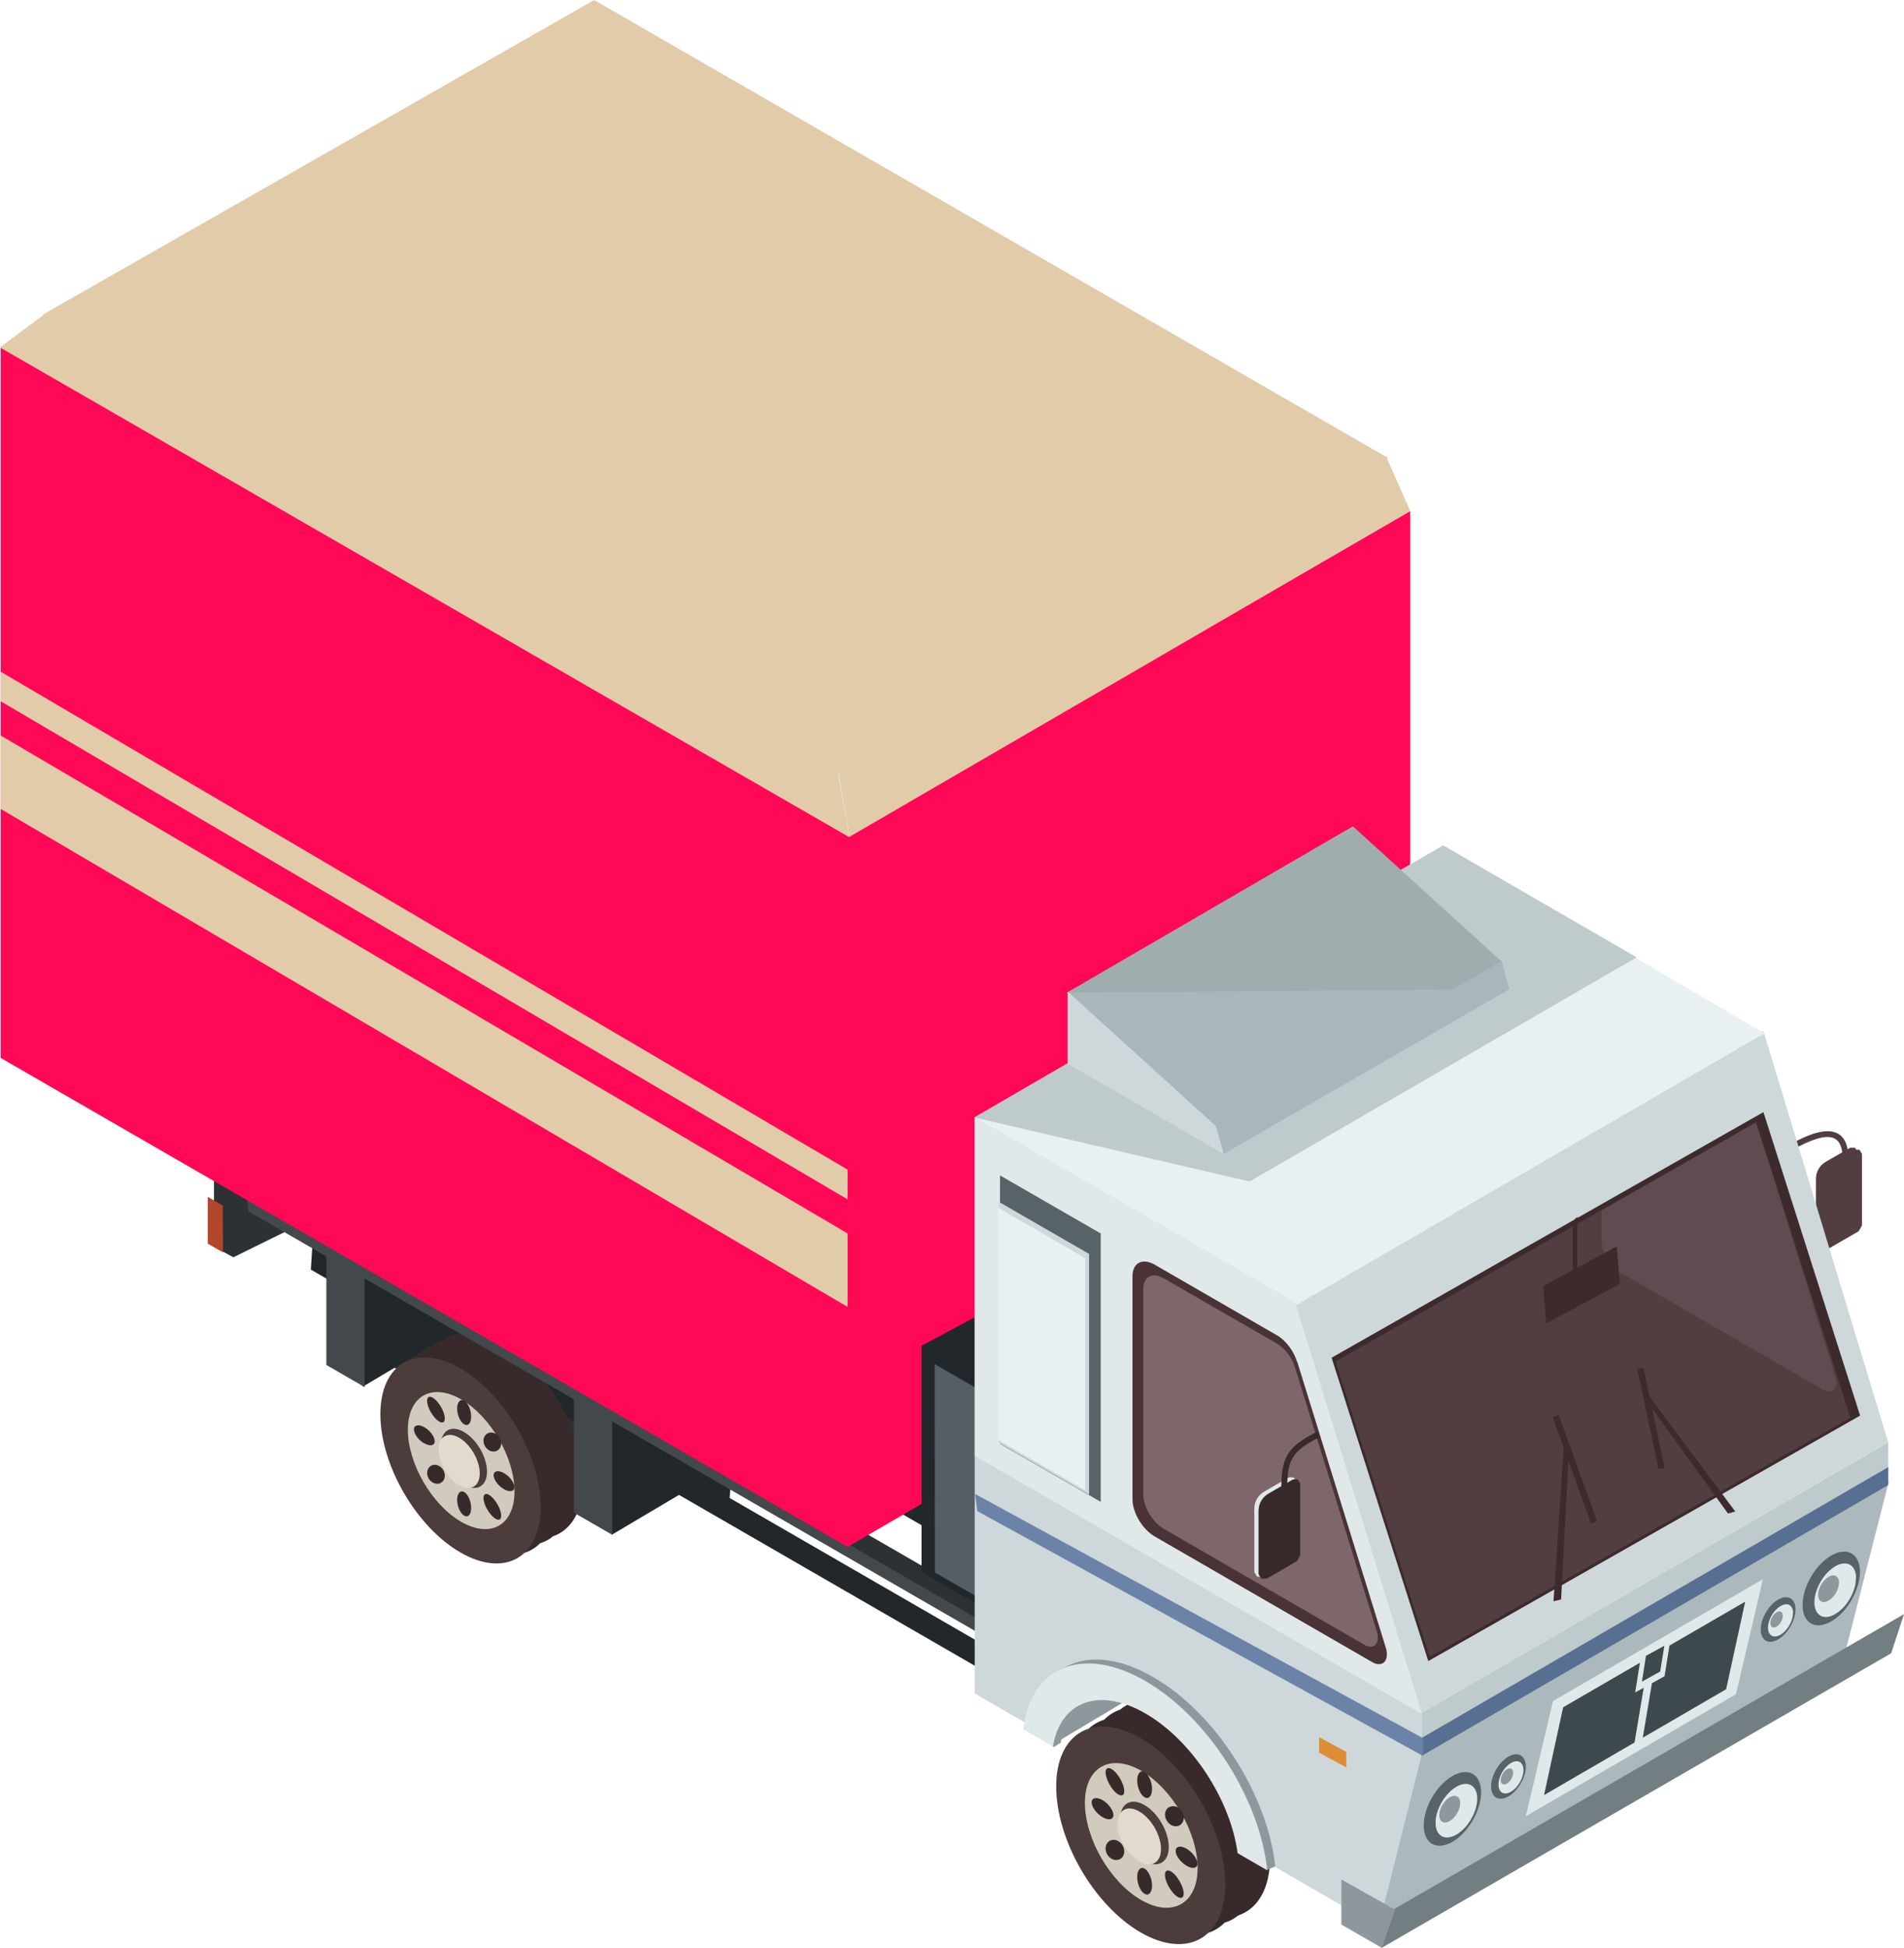 <?xml version="1.0" encoding="UTF-8"?>
<!DOCTYPE svg PUBLIC "-//W3C//DTD SVG 1.1//EN" "http://www.w3.org/Graphics/SVG/1.1/DTD/svg11.dtd">
<!-- Creator: CorelDRAW 2019 (64-Bit) -->
<svg xmlns="http://www.w3.org/2000/svg" xml:space="preserve" width="18.83mm" height="19.26mm" version="1.1" style="shape-rendering:geometricPrecision; text-rendering:geometricPrecision; image-rendering:optimizeQuality; fill-rule:evenodd; clip-rule:evenodd"
viewBox="0 0 112.83 115.4"
 xmlns:xlink="http://www.w3.org/1999/xlink"
 xmlns:xodm="http://www.corel.com/coreldraw/odm/2003">
 <defs>
  <style type="text/css">
   <![CDATA[
    .fil4 {fill:#22272B;fill-rule:nonzero}
    .fil3 {fill:#2C3135;fill-rule:nonzero}
    .fil7 {fill:#382A2A;fill-rule:nonzero}
    .fil17 {fill:#3D2A2D;fill-rule:nonzero}
    .fil31 {fill:#3D494C;fill-rule:nonzero}
    .fil6 {fill:#43484C;fill-rule:nonzero}
    .fil24 {fill:#493336;fill-rule:nonzero}
    .fil8 {fill:#4C3C3B;fill-rule:nonzero}
    .fil1 {fill:#523E41;fill-rule:nonzero}
    .fil23 {fill:#555E63;fill-rule:nonzero}
    .fil26 {fill:#576366;fill-rule:nonzero}
    .fil15 {fill:#576F91;fill-rule:nonzero}
    .fil29 {fill:#604B50;fill-rule:nonzero}
    .fil30 {fill:#6C83A8;fill-rule:nonzero}
    .fil25 {fill:#737E82;fill-rule:nonzero}
    .fil28 {fill:#7D676B;fill-rule:nonzero}
    .fil2 {fill:#8E979B;fill-rule:nonzero}
    .fil22 {fill:#A0ADAF;fill-rule:nonzero}
    .fil21 {fill:#AAB7BA;fill-rule:nonzero}
    .fil12 {fill:#ACB9BC;fill-rule:nonzero}
    .fil5 {fill:#B2462D;fill-rule:nonzero}
    .fil14 {fill:#BECACC;fill-rule:nonzero}
    .fil16 {fill:#CED8DB;fill-rule:nonzero}
    .fil9 {fill:#D1CABF;fill-rule:nonzero}
    .fil27 {fill:#DD8D36;fill-rule:nonzero}
    .fil0 {fill:#E1CBA9;fill-rule:nonzero}
    .fil20 {fill:#E1CBA9;fill-rule:nonzero}
    .fil13 {fill:#E1E8EA;fill-rule:nonzero}
    .fil10 {fill:#E2DACF;fill-rule:nonzero}
    .fil18 {fill:#E9F0F2;fill-rule:nonzero}
    .fil19 {fill:#FF0856;fill-rule:nonzero}
    .fil11 {fill:#FF0856;fill-rule:nonzero}
   ]]>
  </style>
 </defs>
 <g id="Capa_x0020_1">
  <polygon class="fil0" points="82.26,27.13 35.21,0 2.53,18.64 49.58,45.77 "/>
  <path class="fil1" d="M110.07 68.24l-0.14 -0.25 -0.29 0 -1.44 0.83c-0.37,0.21 -0.59,0.6 -0.59,1.02l0 3.75 0.16 0.28 0.31 0 1.8 -1.04 0.19 -0.34 0 -4.25z"/>
  <path class="fil1" d="M110.34 68.36l-0.15 -0.25 -0.29 0 -1.45 0.83c-0.36,0.21 -0.59,0.6 -0.59,1.02l0 3.75 0.16 0.27 0.32 0 1.8 -1.04 0.2 -0.34 0 -4.25z"/>
  <path class="fil1" d="M109.55 68.69l-0.35 0c0,-0.64 -0.15,-1.05 -0.44,-1.22 -0.4,-0.25 -1.13,-0.09 -2.18,0.45l-0.16 -0.31c1.18,-0.61 2,-0.75 2.52,-0.44 0.41,0.25 0.6,0.75 0.6,1.52z"/>
  <polygon class="fil2" points="70.38,93.22 62.58,97.87 62.58,103.23 70.38,98.57 "/>
  <polygon class="fil3" points="14.47,69.24 12.68,68.2 12.68,73.86 13.83,74.48 21.24,70.83 "/>
  <polygon class="fil4" points="58.6,97.61 23.22,77.18 23.22,78.73 58.6,99.16 "/>
  <polygon class="fil4" points="78.74,89.83 43.36,69.4 28.22,75.12 63.6,95.54 "/>
  <polygon class="fil3" points="35.97,82.84 21.57,74.53 21.57,79.98 35.97,88.29 "/>
  <polygon class="fil4" points="43.54,84.27 18.76,69.96 18.42,75.21 43.19,89.51 "/>
  <polygon class="fil5" points="13.2,71.41 12.31,70.9 12.31,73.67 13.21,74.19 "/>
  <polygon class="fil4" points="25.98,73.35 21.05,73.28 21.49,82.15 25.93,79.51 "/>
  <polygon class="fil6" points="21.61,75.07 19.34,73.76 19.34,80.86 21.61,82.17 "/>
  <polygon class="fil4" points="40.74,82.13 35.81,82.06 36.25,90.92 40.69,88.29 "/>
  <path class="fil7" d="M34.55 87.78c0,-3.01 -2.13,-6.68 -4.75,-8.19 -1.48,-0.85 -2.8,-0.84 -3.67,-0.12 -0.34,0.11 -0.63,0.3 -0.88,0.56 -1.12,0.35 -1.84,1.49 -1.84,3.24 0,3.01 2.13,6.68 4.75,8.19 1.59,0.91 2.99,0.83 3.85,-0.04 0.28,-0.09 0.54,-0.22 0.76,-0.41 1.08,-0.37 1.78,-1.5 1.78,-3.22z"/>
  <path class="fil8" d="M32.04 89.26c0,-3.01 -2.13,-6.68 -4.75,-8.19 -2.62,-1.52 -4.75,-0.3 -4.75,2.71 0,3.01 2.13,6.68 4.75,8.19 2.62,1.51 4.75,0.3 4.75,-2.71z"/>
  <path class="fil9" d="M30.49 88.35c0,-2 -1.42,-4.45 -3.16,-5.45 -1.75,-1.01 -3.16,-0.2 -3.16,1.8 0,2 1.41,4.44 3.16,5.45 1.74,1.01 3.16,0.2 3.16,-1.8z"/>
  <path class="fil7" d="M27.92 83.92c0,-0.39 -0.18,-0.81 -0.41,-0.94 -0.23,-0.13 -0.42,0.07 -0.42,0.46 0,0.39 0.19,0.81 0.42,0.94 0.23,0.13 0.41,-0.07 0.41,-0.46z"/>
  <path class="fil7" d="M27.92 89.33c0,-0.39 -0.18,-0.81 -0.41,-0.94 -0.23,-0.13 -0.42,0.07 -0.42,0.46 0,0.39 0.19,0.81 0.42,0.94 0.23,0.13 0.41,-0.07 0.41,-0.46z"/>
  <path class="fil7" d="M29.87 88.22c0.34,0.19 0.61,0.14 0.61,-0.12 0,-0.26 -0.27,-0.64 -0.61,-0.83 -0.34,-0.2 -0.61,-0.14 -0.62,0.12 0,0.26 0.28,0.64 0.62,0.83z"/>
  <path class="fil7" d="M25.15 85.5c0.34,0.2 0.61,0.14 0.61,-0.12 0,-0.26 -0.27,-0.64 -0.61,-0.83 -0.34,-0.19 -0.62,-0.14 -0.62,0.13 0,0.26 0.27,0.64 0.62,0.83z"/>
  <path class="fil7" d="M28.88 89.43c0.24,0.41 0.57,0.67 0.73,0.58 0.16,-0.09 0.1,-0.51 -0.14,-0.91 -0.24,-0.41 -0.56,-0.67 -0.73,-0.58 -0.16,0.09 -0.1,0.5 0.14,0.91z"/>
  <path class="fil7" d="M25.54 83.67c0.24,0.41 0.56,0.67 0.73,0.58 0.16,-0.09 0.1,-0.5 -0.14,-0.91 -0.24,-0.41 -0.56,-0.67 -0.73,-0.58 -0.16,0.09 -0.1,0.5 0.14,0.92z"/>
  <path class="fil7" d="M25.54 86.83c-0.24,0.14 -0.3,0.48 -0.14,0.75 0.16,0.28 0.49,0.4 0.73,0.26 0.24,-0.14 0.3,-0.47 0.14,-0.75 -0.16,-0.28 -0.49,-0.4 -0.73,-0.26z"/>
  <path class="fil7" d="M28.88 84.92c-0.24,0.14 -0.3,0.47 -0.14,0.75 0.16,0.28 0.49,0.4 0.73,0.26 0.24,-0.14 0.3,-0.47 0.14,-0.75 -0.16,-0.28 -0.49,-0.4 -0.73,-0.26z"/>
  <path class="fil8" d="M28.86 87.18c0,-0.86 -0.61,-1.92 -1.37,-2.35 -0.75,-0.44 -1.36,-0.09 -1.36,0.78 0,0.86 0.61,1.92 1.36,2.35 0.75,0.43 1.37,0.09 1.37,-0.78z"/>
  <path class="fil10" d="M28.43 87.28c0,-0.78 -0.55,-1.72 -1.22,-2.11 -0.67,-0.39 -1.22,-0.08 -1.22,0.7 0,0.78 0.55,1.72 1.22,2.11 0.67,0.39 1.22,0.08 1.22,-0.7z"/>
  <polygon class="fil6" points="36.28,84.08 34.01,82.77 34.01,89.61 36.28,90.92 "/>
  <polygon class="fil6" points="59.09,95.83 14.55,70.12 14.72,71.76 59.26,97.47 "/>
  <polygon class="fil3" points="58.95,95.25 14.71,69.71 14.68,70.92 58.92,96.47 "/>
  <polygon class="fil11" points="83.57,30.27 49.96,49.7 49.09,70.47 50.24,91.63 83.57,72.3 "/>
  <polygon class="fil12" points="111.95,87.69 84.17,103.8 81.61,113.83 109.39,97.71 "/>
  <polygon class="fil13" points="104.47,93.55 92.03,100.77 90.42,107.59 102.87,100.37 "/>
  <polygon class="fil14" points="111.9,85.43 84.12,101.54 84.12,104.05 111.89,87.93 "/>
  <polygon class="fil15" points="111.9,86.91 84.12,103.03 84.12,104.09 111.89,87.98 "/>
  <polygon class="fil16" points="104.5,61.08 76.72,77.19 84.12,101.55 111.89,85.43 "/>
  <polygon class="fil17" points="104.5,65.88 78.91,80.43 84.64,98.4 110.23,83.86 "/>
  <polygon class="fil18" points="85.52,50.08 57.74,66.2 76.78,77.33 104.56,61.21 "/>
  <polygon class="fil14" points="85.52,50.08 57.74,66.2 74.05,69.99 96.99,56.71 "/>
  <polygon class="fil19" points="50.16,48.83 8.11,24.11 0.04,20.58 0.04,62.67 50.23,91.64 50.23,49.61 "/>
  <polygon class="fil20" points="0.04,43.57 0.04,47.92 50.23,77.42 50.23,73.07 "/>
  <polygon class="fil20" points="0.04,39.79 0.04,41.54 50.23,71.05 50.23,69.29 "/>
  <polygon class="fil20" points="49.65,45.69 2.66,18.59 -0,20.58 50.34,49.6 "/>
  <polygon class="fil21" points="88.95,56.93 80.17,48.96 63.23,58.81 72.49,68.33 89.43,58.59 "/>
  <polygon class="fil22" points="88.95,56.93 80.17,48.96 63.23,58.81 89.43,58.59 "/>
  <polygon class="fil4" points="61.06,83.43 54.61,79.7 54.61,93.14 61.06,96.86 "/>
  <polygon class="fil23" points="61.32,84.23 55.39,80.81 55.4,93.15 61.32,96.57 "/>
  <polygon class="fil4" points="70.29,78.51 63.84,74.78 54.58,79.74 61.03,83.47 "/>
  <path class="fil7" d="M75.26 110.06c0,-3.18 -2.25,-7.05 -5.01,-8.65 -1.56,-0.9 -2.96,-0.89 -3.88,-0.13 -0.35,0.12 -0.67,0.32 -0.93,0.59 -1.18,0.37 -1.94,1.57 -1.94,3.42 0,3.18 2.24,7.05 5.01,8.65 1.67,0.97 3.15,0.88 4.06,-0.04 0.3,-0.09 0.57,-0.24 0.81,-0.43 1.15,-0.39 1.88,-1.59 1.88,-3.4z"/>
  <path class="fil8" d="M72.61 111.62c0,-3.18 -2.24,-7.05 -5.01,-8.65 -2.77,-1.6 -5.01,-0.32 -5.01,2.86 0,3.18 2.24,7.05 5.01,8.65 2.77,1.6 5.01,0.32 5.01,-2.86z"/>
  <path class="fil9" d="M70.97 110.66c0,-2.11 -1.5,-4.69 -3.34,-5.76 -1.84,-1.06 -3.34,-0.21 -3.34,1.9 0,2.12 1.49,4.69 3.34,5.76 1.84,1.06 3.34,0.21 3.34,-1.9z"/>
  <path class="fil7" d="M68.27 105.98c0,-0.41 -0.2,-0.86 -0.44,-1 -0.24,-0.14 -0.44,0.08 -0.44,0.49 0,0.41 0.19,0.86 0.44,1 0.24,0.14 0.44,-0.08 0.44,-0.49z"/>
  <path class="fil7" d="M68.27 111.7c0,-0.41 -0.2,-0.86 -0.44,-1 -0.24,-0.14 -0.44,0.08 -0.44,0.49 0,0.41 0.19,0.86 0.44,1 0.24,0.14 0.44,-0.08 0.44,-0.49z"/>
  <path class="fil7" d="M70.32 110.53c0.35,0.21 0.64,0.15 0.64,-0.13 0,-0.28 -0.29,-0.67 -0.64,-0.88 -0.36,-0.21 -0.65,-0.15 -0.65,0.13 0,0.28 0.29,0.67 0.65,0.88z"/>
  <path class="fil7" d="M65.34 107.65c0.36,0.21 0.64,0.15 0.64,-0.13 0,-0.28 -0.29,-0.67 -0.64,-0.88 -0.36,-0.2 -0.65,-0.15 -0.65,0.13 0,0.28 0.29,0.67 0.65,0.88z"/>
  <path class="fil7" d="M69.28 111.8c0.25,0.44 0.6,0.71 0.77,0.61 0.17,-0.1 0.11,-0.53 -0.15,-0.97 -0.25,-0.44 -0.59,-0.71 -0.77,-0.61 -0.17,0.1 -0.11,0.53 0.15,0.97z"/>
  <path class="fil7" d="M65.76 105.73c0.25,0.44 0.59,0.71 0.77,0.61 0.17,-0.1 0.1,-0.53 -0.15,-0.97 -0.25,-0.44 -0.6,-0.71 -0.77,-0.61 -0.17,0.1 -0.1,0.53 0.15,0.97z"/>
  <path class="fil7" d="M65.76 109.05c-0.25,0.14 -0.32,0.5 -0.15,0.8 0.17,0.3 0.52,0.42 0.77,0.28 0.25,-0.14 0.32,-0.5 0.15,-0.8 -0.17,-0.3 -0.52,-0.42 -0.77,-0.28z"/>
  <path class="fil7" d="M69.28 107.05c-0.25,0.14 -0.32,0.5 -0.14,0.8 0.17,0.3 0.52,0.42 0.77,0.28 0.25,-0.15 0.32,-0.5 0.15,-0.8 -0.17,-0.3 -0.52,-0.42 -0.77,-0.27z"/>
  <path class="fil8" d="M69.26 109.42c0,-0.91 -0.64,-2.03 -1.44,-2.49 -0.8,-0.46 -1.44,-0.09 -1.44,0.82 0,0.91 0.65,2.03 1.44,2.49 0.79,0.46 1.44,0.09 1.44,-0.82z"/>
  <path class="fil10" d="M68.8 109.53c0,-0.82 -0.58,-1.81 -1.29,-2.22 -0.71,-0.41 -1.29,-0.08 -1.29,0.74 0,0.82 0.58,1.81 1.29,2.22 0.71,0.41 1.29,0.08 1.29,-0.73z"/>
  <path class="fil16" d="M76.75 77.16l-18.99 -10.96 0 34.12 5 2.89c0.42,-2.75 2.8,-3.68 5.66,-2.02 2.87,1.66 5.24,5.32 5.67,8.56l7.6 4.39 2.58 -10.26 0 -2.33 -7.53 -24.39z"/>
  <polygon class="fil13" points="76.75,77.16 57.76,66.19 57.76,86.24 84.27,101.54 "/>
  <path class="fil24" d="M76.86 80.66c-0.2,-0.64 -0.67,-1.26 -1.19,-1.56l-7.24 -4.18c-0.73,-0.42 -1.32,-0.11 -1.32,0.68l0 13.21c0,0.8 0.59,1.79 1.32,2.21l12.88 7.44c0.29,0.17 0.56,0.17 0.73,-0.01 0.16,-0.17 0.19,-0.49 0.08,-0.85l-5.25 -16.94z"/>
  <polygon class="fil25" points="112.83,95.62 82.62,113.09 81.86,115.4 112.07,97.94 "/>
  <polygon class="fil2" points="82.67,113.13 79.49,111.34 79.49,114.01 81.88,115.39 "/>
  <path class="fil2" d="M62.86 103.23c0.43,-2.65 2.72,-3.55 5.48,-1.96 2.76,1.59 6.32,6.35 6.75,9.5l0.48 -0.2c-0.45,-4.23 -3.51,-9.07 -7.23,-11.22 -3.72,-2.15 -6.79,-0.85 -7.23,2.86l1.32 1.29 0.44 -0.27z"/>
  <path class="fil13" d="M62.4 103.46c0.43,-2.66 2.72,-3.55 5.47,-1.96 2.76,1.59 5.05,5.13 5.47,8.28l1.76 1.02c-0.45,-4.23 -3.51,-9.07 -7.23,-11.22 -3.72,-2.15 -6.79,-0.85 -7.23,2.87l1.76 1.01z"/>
  <polygon class="fil26" points="65.23,73.07 59.26,69.63 59.26,85.53 65.23,88.97 "/>
  <polygon class="fil16" points="64.54,74.28 59.18,71.19 59.18,85.46 64.54,88.55 "/>
  <polygon class="fil18" points="64.31,74.53 59.15,71.55 59.15,85.3 64.31,88.28 "/>
  <polygon class="fil20" points="82.14,27.05 49.67,45.68 50.34,49.57 83.57,30.27 "/>
  <polygon class="fil16" points="72.05,66.71 63.27,58.74 63.27,63.01 72.53,68.37 "/>
  <polygon class="fil21" points="89,56.93 72.1,66.67 72.51,68.36 89.41,58.62 "/>
  <polygon class="fil27" points="79.78,103.78 78.17,102.91 78.17,103.83 79.78,104.7 "/>
  <path class="fil28" d="M76.75 81.02c-0.18,-0.6 -0.62,-1.16 -1.1,-1.44l-6.68 -3.85c-0.67,-0.39 -1.22,-0.11 -1.22,0.63l0 12.17c0,0.74 0.55,1.65 1.22,2.04l11.87 6.86c0.27,0.16 0.52,0.15 0.67,-0 0.15,-0.16 0.18,-0.45 0.08,-0.78l-4.84 -15.61z"/>
  <polygon class="fil1" points="104.07,66.48 79.14,80.65 84.72,98.15 109.65,83.99 "/>
  <path class="fil29" d="M96.14 75.45l11.87 6.86c0.27,0.16 0.52,0.15 0.67,-0 0.15,-0.16 0.18,-0.45 0.07,-0.78l-3.65 -11.75 -1.05 -3.28 -9.14 5.2 0 1.74c0,0.74 0.55,1.65 1.22,2.04z"/>
  <polygon class="fil30" points="84.33,102.97 57.78,88.5 57.92,89.52 84.33,104.02 "/>
  <path class="fil26" d="M87.77 106.18c0,-1.08 -0.76,-1.51 -1.7,-0.97 -0.94,0.54 -1.7,1.85 -1.7,2.93 0,1.08 0.76,1.51 1.7,0.97 0.94,-0.54 1.7,-1.86 1.7,-2.93z"/>
  <path class="fil26" d="M90.42 104.65c0,-0.65 -0.46,-0.91 -1.03,-0.59 -0.57,0.33 -1.03,1.12 -1.03,1.77 0,0.65 0.46,0.91 1.03,0.59 0.57,-0.33 1.03,-1.12 1.03,-1.77z"/>
  <path class="fil13" d="M87.54 106.55c0,-0.78 -0.55,-1.1 -1.24,-0.7 -0.68,0.4 -1.23,1.35 -1.23,2.13 0,0.78 0.55,1.1 1.24,0.7 0.68,-0.4 1.23,-1.35 1.23,-2.13z"/>
  <path class="fil2" d="M86.53 106.82c0,-0.39 -0.28,-0.55 -0.62,-0.35 -0.34,0.2 -0.62,0.67 -0.62,1.06 0,0.39 0.27,0.55 0.62,0.35 0.34,-0.2 0.62,-0.67 0.62,-1.06z"/>
  <path class="fil26" d="M110.22 93.12c0,-1.08 -0.76,-1.51 -1.7,-0.97 -0.94,0.54 -1.7,1.85 -1.7,2.93 0,1.08 0.76,1.51 1.7,0.97 0.94,-0.54 1.7,-1.86 1.7,-2.93z"/>
  <path class="fil13" d="M109.99 93.49c0,-0.78 -0.55,-1.1 -1.24,-0.7 -0.68,0.4 -1.23,1.35 -1.23,2.13 0,0.78 0.55,1.1 1.23,0.7 0.68,-0.39 1.24,-1.35 1.23,-2.13z"/>
  <path class="fil2" d="M108.98 93.76c0,-0.39 -0.28,-0.55 -0.62,-0.35 -0.34,0.2 -0.62,0.67 -0.62,1.06 0,0.39 0.28,0.55 0.62,0.35 0.34,-0.2 0.62,-0.67 0.62,-1.07z"/>
  <path class="fil13" d="M90.28 104.86c0,-0.47 -0.33,-0.66 -0.74,-0.42 -0.41,0.24 -0.74,0.81 -0.74,1.28 -0,0.47 0.33,0.66 0.74,0.42 0.41,-0.24 0.74,-0.81 0.74,-1.28z"/>
  <path class="fil2" d="M89.67 105.02c0,-0.23 -0.16,-0.33 -0.37,-0.21 -0.2,0.12 -0.37,0.41 -0.37,0.64 -0,0.24 0.17,0.33 0.37,0.21 0.2,-0.12 0.37,-0.4 0.37,-0.64z"/>
  <path class="fil26" d="M106.4 95.34c0,-0.65 -0.46,-0.91 -1.03,-0.58 -0.57,0.33 -1.03,1.12 -1.03,1.77 0,0.65 0.46,0.92 1.03,0.59 0.57,-0.33 1.03,-1.12 1.03,-1.78z"/>
  <path class="fil13" d="M106.26 95.56c0,-0.47 -0.33,-0.66 -0.74,-0.42 -0.41,0.23 -0.75,0.81 -0.75,1.28 0,0.47 0.33,0.66 0.74,0.42 0.41,-0.24 0.74,-0.81 0.74,-1.28z"/>
  <path class="fil2" d="M105.65 95.72c0,-0.23 -0.16,-0.33 -0.37,-0.21 -0.21,0.12 -0.37,0.41 -0.37,0.64 0,0.24 0.17,0.33 0.37,0.21 0.2,-0.12 0.37,-0.41 0.37,-0.64z"/>
  <path class="fil13" d="M76.8 87.77l-0.14 -0.25 -0.29 0 -1.45 0.84c-0.37,0.21 -0.59,0.6 -0.59,1.02l0 3.75 0.16 0.27 0.31 0 1.81 -1.04 0.19 -0.34 0 -4.25z"/>
  <path class="fil7" d="M77.06 87.89l-0.15 -0.25 -0.29 0 -1.45 0.84c-0.37,0.21 -0.59,0.6 -0.59,1.02l0 3.75 0.16 0.27 0.32 0 1.8 -1.04 0.19 -0.34 0 -4.25z"/>
  <path class="fil7" d="M76.28 88.22l-0.35 0c0,-1.82 0.28,-2.49 2.13,-3.41l0.16 0.31c-1.71,0.86 -1.94,1.4 -1.94,3.1z"/>
  <polygon class="fil17" points="95.81,73.84 91.45,76.18 91.63,78.4 95.99,76.06 "/>
  <polygon class="fil17" points="93.47,72.08 93.2,72.35 93.2,75.46 93.47,75.19 "/>
  <polygon class="fil17" points="92.98,85.74 92.67,85.7 92.06,94.86 92.51,94.75 "/>
  <polygon class="fil17" points="92.36,83.81 92.01,83.96 94.29,90.26 94.64,90.11 "/>
  <polygon class="fil17" points="97.47,82.84 97.71,82.68 102.83,89.54 102.4,89.66 "/>
  <polygon class="fil17" points="97.02,81.06 97.39,81.02 98.65,86.97 98.28,87.02 "/>
  <polygon class="fil31" points="103.42,94.88 92.63,101.14 91.5,106.34 102.29,100.07 "/>
  <polygon class="fil13" points="98.23,97.7 97.8,97.63 96.81,103.53 97.24,103.6 "/>
  <polygon class="fil13" points="99.03,96.86 97.29,97.82 96.9,100.26 98.64,99.3 "/>
  <polygon class="fil31" points="98.63,97.49 97.54,98.09 97.3,99.62 98.38,99.02 "/>
 </g>
</svg>
